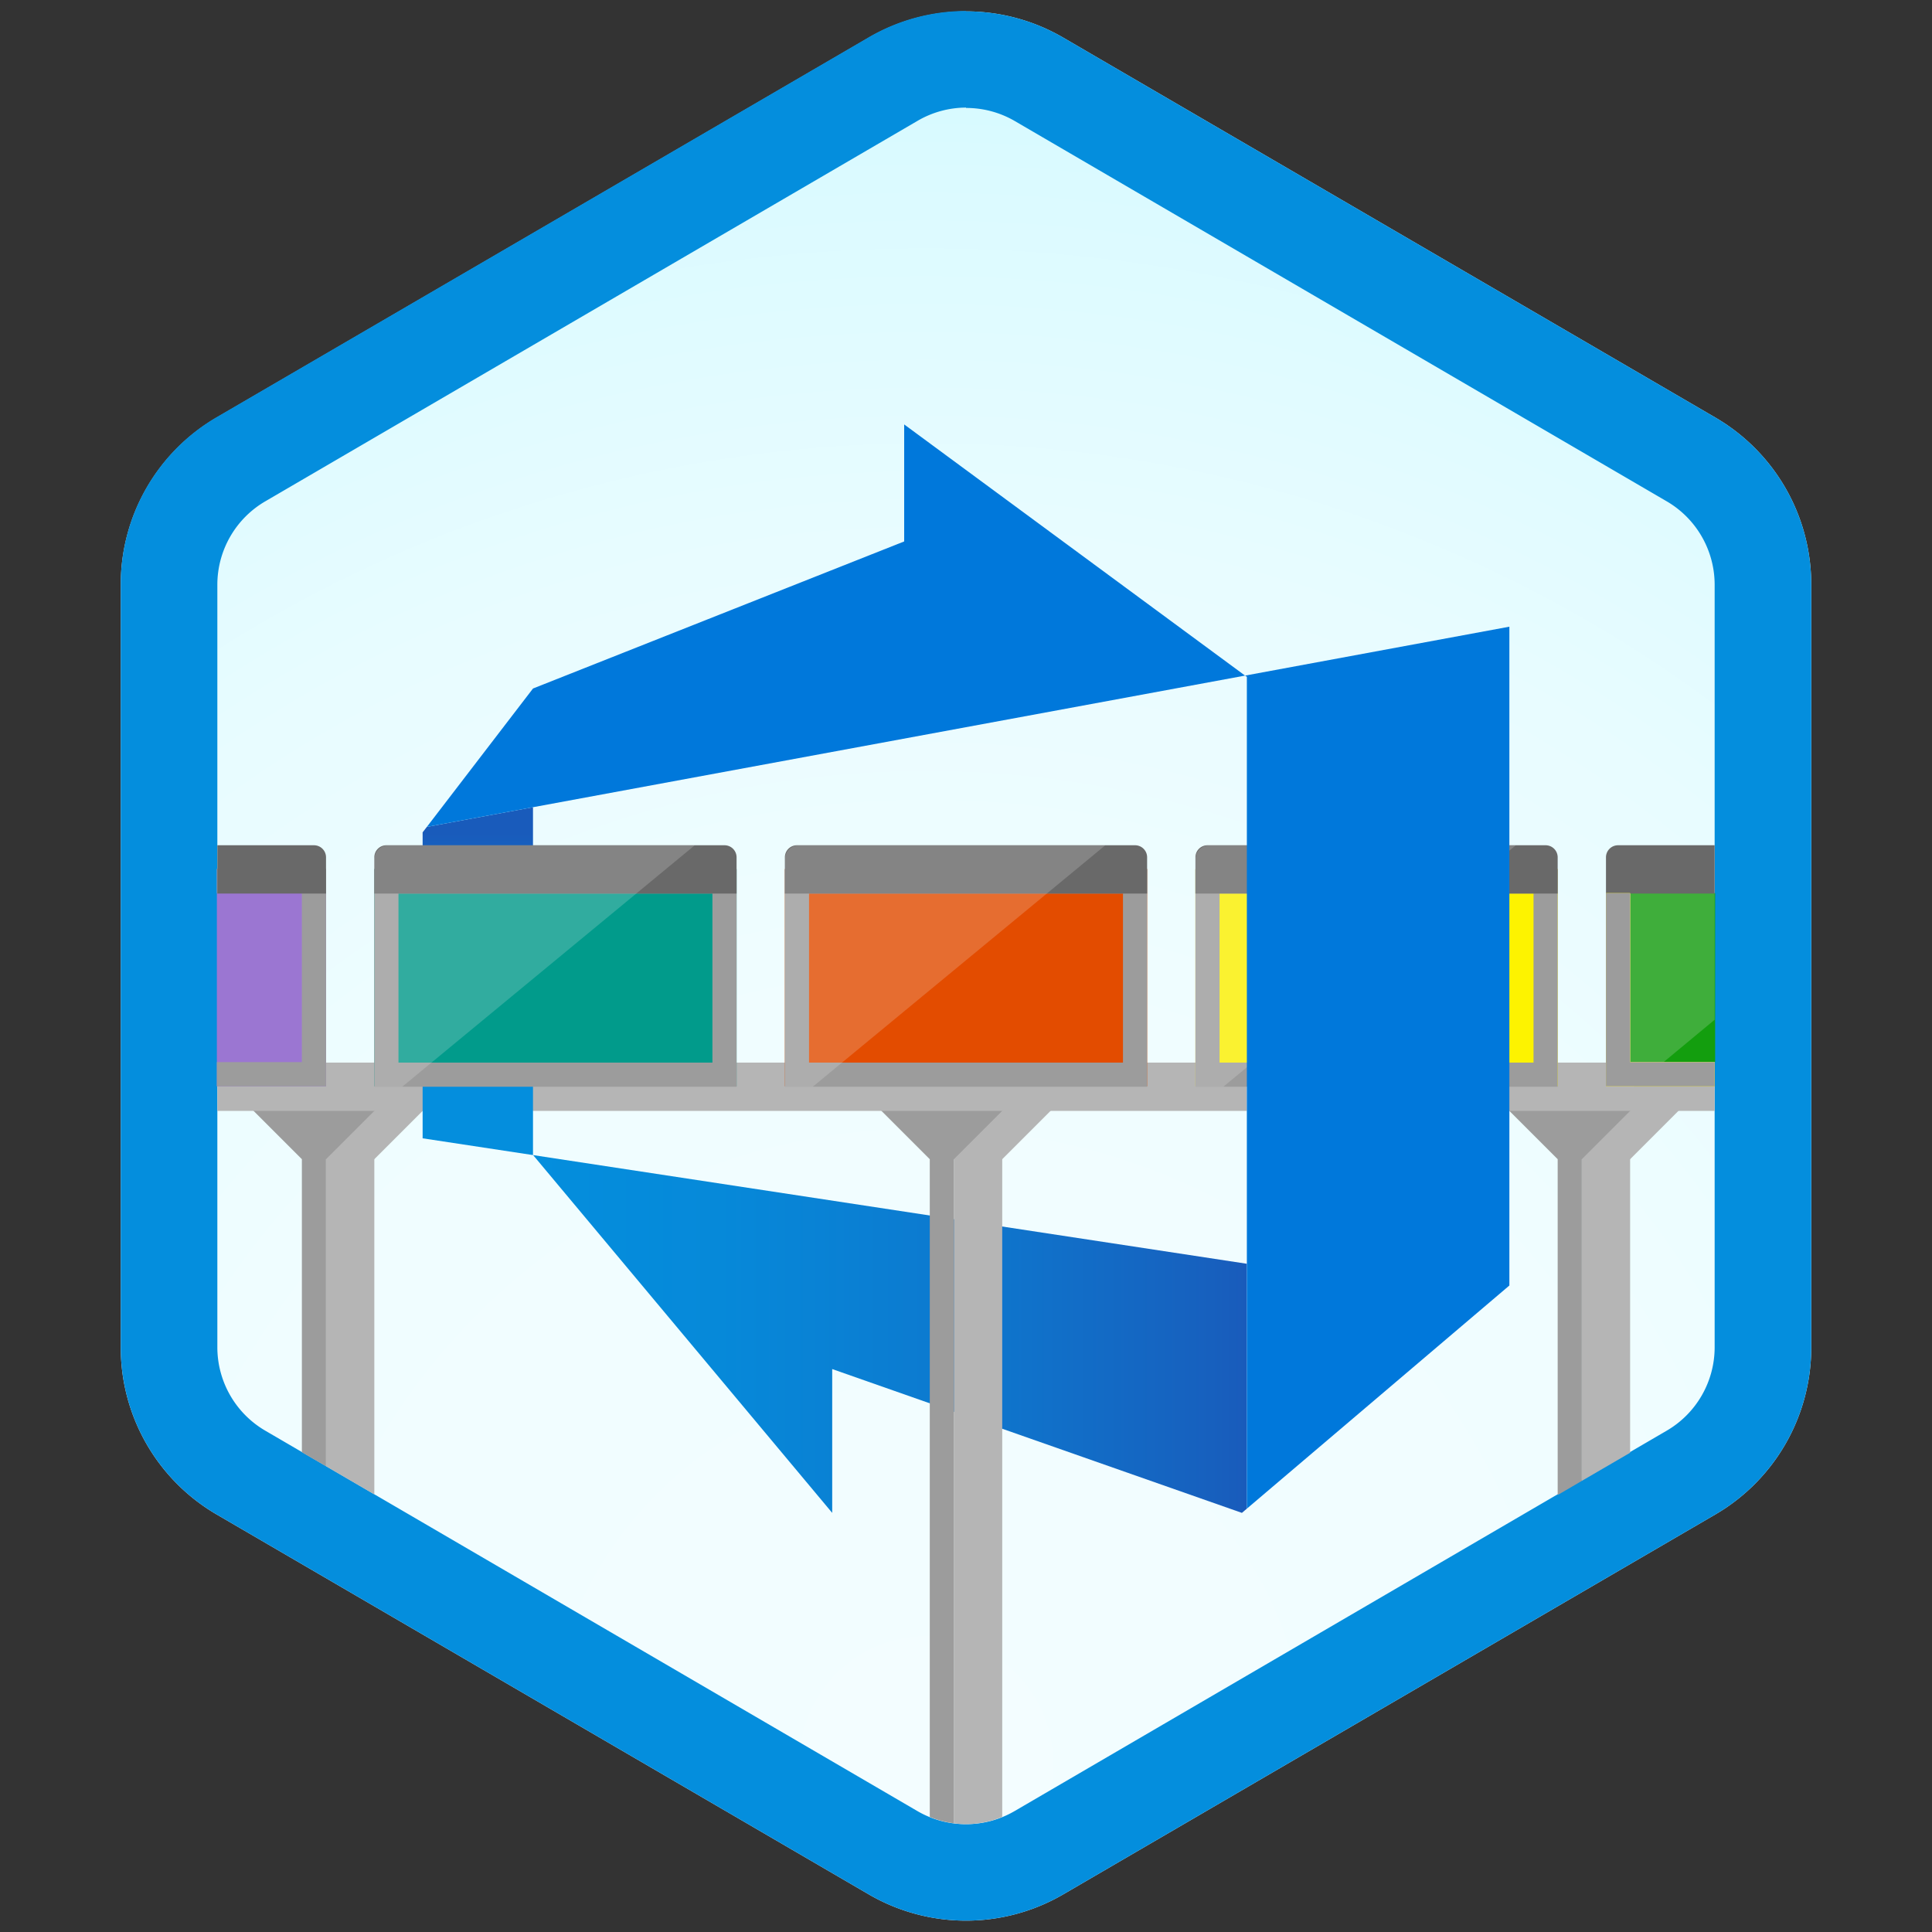 <svg xmlns="http://www.w3.org/2000/svg" xmlns:xlink="http://www.w3.org/1999/xlink" id="Layer_1" data-name="Layer 1" viewBox="0 0 160 160"><rect x="0" y="0" width="160" height="160" fill="#333333" stroke="none"/><defs><style>.cls-1{fill:url(#radial-gradient)}.cls-2{fill:#048edd}.cls-3,.cls-6{fill:#b5b5b5}.cls-3,.cls-4{fill-rule:evenodd}.cls-11,.cls-4{fill:#9c9c9c}.cls-5{fill:none}.cls-7{fill:url(#linear-gradient)}.cls-8{fill:url(#linear-gradient-2)}.cls-9{fill:#0078db}.cls-10{fill:#fdf300}.cls-12{fill:#696969}.cls-13{fill:#f0f0f0;opacity:.2}.cls-14{fill:#e34c00}.cls-15{fill:#019b8b}.cls-16{fill:#139e0e}.cls-17{fill:#9b76d2}</style><radialGradient id="radial-gradient" cx="76.71" cy="146.01" r="146.71" gradientUnits="userSpaceOnUse"><stop offset="0" stop-color="#f3fdff"/><stop offset=".43" stop-color="#f0fdff"/><stop offset=".69" stop-color="#e8fcff"/><stop offset=".91" stop-color="#dafaff"/><stop offset="1" stop-color="#d1f9ff"/></radialGradient><linearGradient id="linear-gradient" x1="44.15" x2="103.26" y1="110.47" y2="110.47" gradientUnits="userSpaceOnUse"><stop offset="0" stop-color="#048edd"/><stop offset=".26" stop-color="#0689d9"/><stop offset=".59" stop-color="#0d79cf"/><stop offset=".95" stop-color="#1760be"/><stop offset="1" stop-color="#195bbb"/></linearGradient><linearGradient id="linear-gradient-2" x1="39.57" x2="39.57" y1="69.1" y2="89.96" gradientUnits="userSpaceOnUse"><stop offset="0" stop-color="#195bbb"/><stop offset=".05" stop-color="#1760be"/><stop offset=".41" stop-color="#0d79cf"/><stop offset=".74" stop-color="#0689d9"/><stop offset="1" stop-color="#048edd"/></linearGradient></defs><title>Achievements - Build</title><path d="M150,111.59V48.41a16,16,0,0,0-7.94-13.83l-54-31.46a16,16,0,0,0-16.12,0l-54,31.46A16,16,0,0,0,10,48.41v63.18a16,16,0,0,0,7.94,13.83l54,31.46a16,16,0,0,0,16.12,0l54-31.46A16,16,0,0,0,150,111.59Z" class="cls-1"/><path d="M80,8.94A8,8,0,0,1,84,10L138,41.5a8,8,0,0,1,4,6.91v63.18a8,8,0,0,1-4,6.91L84,150A8,8,0,0,1,76,150L22,118.5a8,8,0,0,1-4-6.91V48.41a8,8,0,0,1,4-6.91L76,10a8,8,0,0,1,4-1.09m0-8a16,16,0,0,0-8.06,2.18l-54,31.46A16,16,0,0,0,10,48.41v63.18a16,16,0,0,0,7.94,13.83l54,31.46a16,16,0,0,0,16.12,0l54-31.46A16,16,0,0,0,150,111.59V48.41a16,16,0,0,0-7.94-13.83l-54-31.46A16,16,0,0,0,80,.94Z" class="cls-2"/><polygon points="135 120.31 131 122.64 131 91 135 91 135 120.31" class="cls-3"/><polygon points="126 91 133 98 140 91 126 91" class="cls-3"/><polygon points="131 122.64 131 96 136 91 124 91 129 96 129 123.81 131 122.64" class="cls-4"/><path d="M80,8.91a8.12,8.12,0,0,1,4,1.09l54,31.46a8.08,8.08,0,0,1,4,6.95v63.18a8.08,8.08,0,0,1-4,7L84.05,150a8.07,8.07,0,0,1-8.1,0L22,118.54a8.08,8.08,0,0,1-4-7V48.41a8.08,8.08,0,0,1,4-6.95L76,10a8.12,8.12,0,0,1,4-1.09" class="cls-5"/><rect width="27" height="4" x="115" y="88" class="cls-6"/><polygon points="31 123.76 27 121.43 27 91 31 91 31 123.76" class="cls-3"/><polygon points="22 91 29 98 36 91 22 91" class="cls-3"/><polygon points="27 121.43 27 96 32 91 20 91 25 96 25 120.27 27 121.43" class="cls-4"/><polygon points="74 91 81 98 88 91 74 91" class="cls-3"/><polygon points="44.15 95.66 68.92 125.29 68.92 113.38 102.85 125.29 103.26 124.94 103.26 104.66 44.15 95.66" class="cls-7"/><path d="M83,150.47V91H79v60a8.26,8.26,0,0,0,1,.07A8.1,8.1,0,0,0,83,150.47Z" class="cls-3"/><path d="M79,151V96l5-5H72l5,5v54.47A8.07,8.07,0,0,0,79,151Z" class="cls-4"/><rect width="85.26" height="4" x="18" y="88" class="cls-6"/><polygon points="35.35 68.48 35 68.93 35 94.27 44.15 95.66 44.14 95.66 44.14 66.85 35.35 68.48" class="cls-8"/><path d="M80,8.91a8.12,8.12,0,0,1,4,1.09l54,31.46a8.08,8.08,0,0,1,4,6.95v63.18a8.08,8.08,0,0,1-4,7L84.05,150a8.07,8.07,0,0,1-8.1,0L22,118.54a8.08,8.08,0,0,1-4-7V48.41a8.08,8.08,0,0,1,4-6.95L76,10a8.12,8.12,0,0,1,4-1.09" class="cls-5"/><polygon points="103.11 55.95 74.88 35.15 74.88 44.84 44.14 57.02 35.35 68.48 44.14 66.85 103.11 55.95" class="cls-9"/><rect width="30" height="18" x="99" y="71.96" class="cls-10"/><path d="M127,74V88H101V74h26m2-2H99V90h30V72Z" class="cls-11"/><path d="M100,70h28a1,1,0,0,1,1,1v3a0,0,0,0,1,0,0H99a0,0,0,0,1,0,0V71A1,1,0,0,1,100,70Z" class="cls-12"/><path d="M100.15,70A1.16,1.16,0,0,0,99,71.15V90h2.31l24.23-20Z" class="cls-13"/><polygon points="125 51.9 103.11 55.95 103.26 56.05 103.26 104.66 103.26 124.94 125 106.46 125 51.9" class="cls-9"/><rect width="30" height="18" x="65" y="71.96" class="cls-14"/><path d="M93,74V88H67V74H93m2-2H65V90H95V72Z" class="cls-11"/><path d="M66,70H94a1,1,0,0,1,1,1v3a0,0,0,0,1,0,0H65a0,0,0,0,1,0,0V71A1,1,0,0,1,66,70Z" class="cls-12"/><path d="M66.15,70A1.16,1.16,0,0,0,65,71.15V90h2.31L91.54,70Z" class="cls-13"/><rect width="30" height="18" x="31" y="71.96" class="cls-15"/><path d="M59,74V88H33V74H59m2-2H31V90H61V72Z" class="cls-11"/><path d="M32,70H60a1,1,0,0,1,1,1v3a0,0,0,0,1,0,0H31a0,0,0,0,1,0,0V71A1,1,0,0,1,32,70Z" class="cls-12"/><path d="M32.15,70A1.16,1.16,0,0,0,31,71.15V90h2.31L57.54,70Z" class="cls-13"/><rect width="7.04" height="14" x="135" y="73.96" class="cls-16"/><path d="M142,70h-7.89A1.16,1.16,0,0,0,133,71.15V90h2.31L142,84.45Z" class="cls-13"/><path d="M142,70h-8a1,1,0,0,0-1,1v3h9Z" class="cls-12"/><polygon points="133 73.96 133 89.96 142 89.96 142 87.96 135 87.96 135 73.96 133 73.96" class="cls-10"/><polygon points="135 73.96 133 73.96 133 89.96 142 89.96 142 87.96 135 87.96 135 73.96 135 73.96" class="cls-11"/><rect width="9.04" height="18" x="17.96" y="71.96" class="cls-17"/><polygon points="17.96 71.96 17.96 73.96 25 73.96 25 87.96 17.96 87.96 17.96 89.96 27 89.96 27 71.96 17.96 71.96" class="cls-11"/><path d="M26,70H18v4h9V71A1,1,0,0,0,26,70Z" class="cls-12"/></svg>